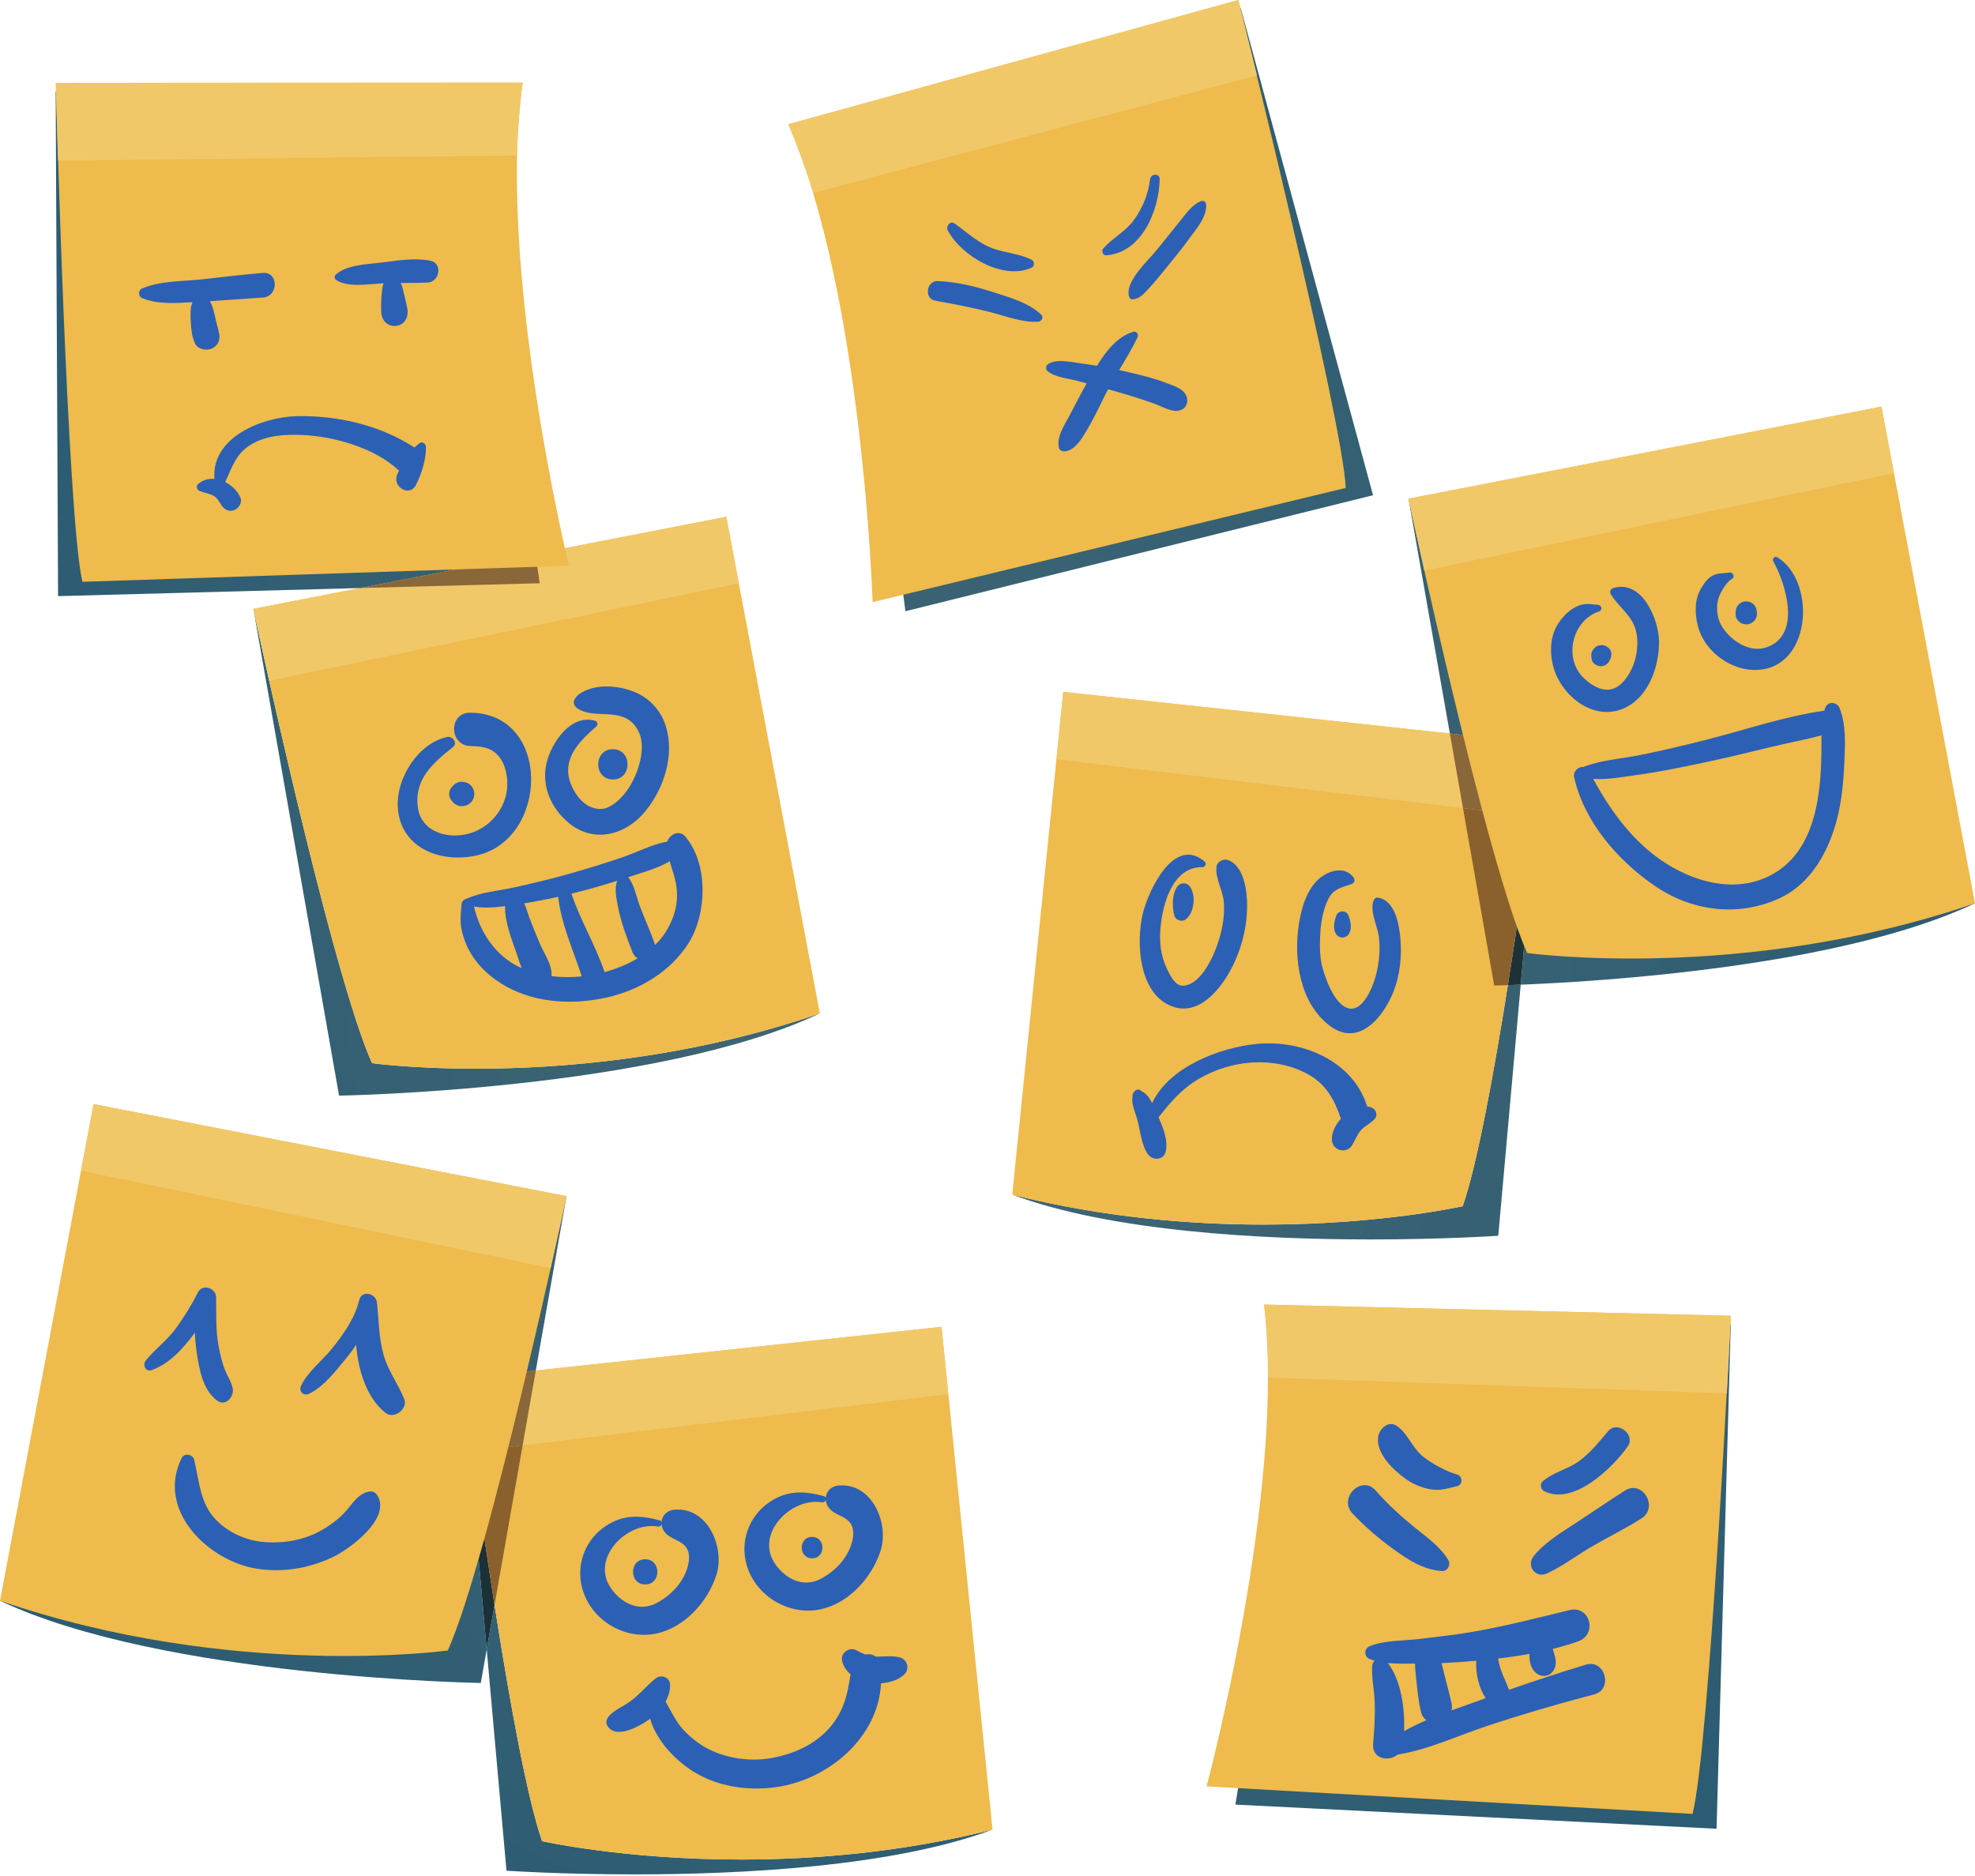 <svg width="100" height="95" viewBox="0 0 100 95" fill="none" xmlns="http://www.w3.org/2000/svg">
<path d="M32.118 94.918C28.344 94.918 25.645 94.732 25.645 94.732L24.643 83.525L25.039 81.275C25.79 86.075 26.684 91.044 27.448 93.235C27.448 93.235 31.558 94.166 37.533 94.166C41.235 94.166 45.653 93.809 50.255 92.651C45.208 94.533 37.55 94.918 32.118 94.918Z" fill="url(#paint0_radial)"/>
<path d="M23.416 69.801C23.416 69.801 25.751 88.368 27.448 93.235C27.448 93.235 38.226 95.677 50.255 92.651L47.672 67.189L23.416 69.801Z" fill="#EEBB4C"/>
<path d="M23.905 73.497C23.601 71.273 23.416 69.801 23.416 69.801L47.672 67.189L48.018 70.6L23.905 73.497Z" fill="#F1C868"/>
<path d="M30.95 80.451C29.871 78.946 31.706 77.041 33.306 77.302C33.402 77.317 33.472 77.259 33.498 77.188C33.516 77.389 33.619 77.593 33.816 77.745C34.121 77.978 34.541 78.052 34.757 78.38C34.919 78.629 34.913 78.947 34.837 79.268C34.637 80.116 33.955 80.822 33.194 81.202C32.332 81.632 31.468 81.174 30.95 80.451ZM33.249 82.718C34.674 82.407 35.831 81.113 36.269 79.769C36.715 78.4 35.867 76.32 34.167 76.45C33.753 76.481 33.521 76.76 33.496 77.071C33.48 77.034 33.447 77.002 33.392 76.988C32.39 76.72 31.532 76.69 30.638 77.298C29.777 77.885 29.292 78.894 29.39 79.93C29.565 81.81 31.458 83.108 33.249 82.718Z" fill="#2C60B5"/>
<path d="M41.62 76.075C41.717 76.091 41.787 76.032 41.813 75.961C41.831 76.162 41.933 76.366 42.131 76.518C42.436 76.752 42.856 76.825 43.071 77.153C43.234 77.402 43.227 77.721 43.152 78.041C42.951 78.889 42.27 79.595 41.509 79.975C40.647 80.405 39.783 79.947 39.265 79.225C38.186 77.719 40.021 75.815 41.62 76.075ZM41.563 81.491C42.989 81.18 44.145 79.886 44.584 78.542C45.03 77.173 44.181 75.093 42.482 75.223C42.068 75.255 41.835 75.533 41.811 75.844C41.795 75.807 41.762 75.775 41.707 75.761C40.705 75.493 39.847 75.463 38.953 76.072C38.091 76.659 37.607 77.667 37.704 78.704C37.88 80.583 39.773 81.881 41.563 81.491Z" fill="#2C60B5"/>
<path d="M41.119 78.913C41.817 78.913 41.817 77.83 41.119 77.83C40.42 77.83 40.42 78.913 41.119 78.913Z" fill="#2C60B5"/>
<path d="M32.668 78.961C31.846 78.961 31.846 80.236 32.668 80.236C33.49 80.236 33.49 78.961 32.668 78.961Z" fill="#2C60B5"/>
<path d="M45.577 83.936C45.168 83.825 44.757 83.898 44.34 83.891C44.197 83.777 44.006 83.747 43.814 83.787C43.666 83.73 43.524 83.656 43.379 83.576C42.998 83.366 42.527 83.708 42.645 84.14C42.716 84.4 42.865 84.615 43.064 84.783C42.911 85.866 42.687 86.788 41.882 87.627C41.119 88.423 40.074 88.854 39.003 89.036C37.977 89.211 36.828 89.048 35.898 88.585C35.402 88.338 34.969 87.992 34.593 87.588C34.205 87.171 33.988 86.647 33.698 86.169C33.844 85.908 33.934 85.622 33.926 85.323C33.916 84.914 33.465 84.772 33.174 85.011C32.641 85.449 32.264 85.965 31.658 86.325C31.298 86.54 30.338 86.996 30.849 87.517C31.324 88.001 32.36 87.419 32.784 87.132C32.829 87.101 32.874 87.069 32.919 87.035C33.231 88.142 34.194 89.141 35.103 89.708C36.338 90.48 37.857 90.698 39.281 90.502C41.941 90.137 44.478 87.985 44.608 85.239C45.072 85.213 45.512 85.06 45.799 84.779C46.071 84.513 45.94 84.035 45.577 83.936Z" fill="#2C60B5"/>
<path d="M86.914 92.608L62.551 91.384C62.551 91.384 65.15 75.748 65.49 70.942C65.735 67.47 77.191 66.988 83.527 66.988C85.958 66.988 87.635 67.059 87.635 67.059L86.914 92.608Z" fill="url(#paint1_radial)"/>
<path d="M87.638 66.629C87.638 66.629 86.544 88.62 85.697 91.855L61.093 90.461C61.093 90.461 65.127 75.404 64.005 66.062L87.638 66.629Z" fill="#EEBB4C"/>
<path d="M64.228 69.758C64.209 68.737 64.117 66.99 64.005 66.062L87.638 66.629C87.638 66.629 87.53 68.852 87.438 70.56L64.228 69.758Z" fill="#F1C868"/>
<path d="M73.014 79.558C73.295 79.578 73.472 79.231 73.333 79.003C72.906 78.305 72.29 77.887 71.662 77.378C70.942 76.794 70.257 76.167 69.644 75.471C68.944 74.676 67.749 75.859 68.478 76.637C69.107 77.308 69.8 77.905 70.545 78.443C71.312 78.996 72.056 79.491 73.014 79.558Z" fill="#2C60B5"/>
<path d="M82.278 75.483C81.464 76 80.662 76.549 79.855 77.08C79.103 77.575 78.232 78.085 77.661 78.793C77.258 79.292 77.748 79.952 78.341 79.673C79.122 79.306 79.837 78.762 80.584 78.326C81.416 77.841 82.29 77.41 83.105 76.898C83.998 76.337 83.172 74.915 82.278 75.483Z" fill="#2C60B5"/>
<path d="M78.173 75.505C79.654 76.274 81.658 74.332 82.42 73.238C82.83 72.65 81.889 71.924 81.427 72.472C80.97 73.013 80.542 73.551 79.969 73.978C79.395 74.406 78.641 74.549 78.11 75.016C77.963 75.145 78.002 75.416 78.173 75.505Z" fill="#2C60B5"/>
<path d="M71.201 74.909C71.566 75.166 72.021 75.354 72.461 75.422C72.949 75.498 73.311 75.364 73.777 75.26C74.079 75.192 74.062 74.745 73.777 74.668C73.239 74.522 72.513 74.123 72.074 73.778C71.513 73.337 71.309 72.635 70.751 72.224C70.307 71.897 69.831 72.357 69.777 72.783C69.671 73.621 70.577 74.472 71.201 74.909Z" fill="#2C60B5"/>
<path d="M73.498 86.613C73.522 86.502 73.524 86.38 73.495 86.247C73.392 85.774 73.261 85.309 73.142 84.84C73.091 84.638 73.044 84.427 72.986 84.22C73.553 84.195 74.12 84.153 74.684 84.105C74.705 84.103 74.726 84.101 74.747 84.099C74.707 84.771 74.894 85.508 75.225 85.994C75.124 86.031 75.023 86.066 74.923 86.103C74.467 86.27 73.984 86.437 73.498 86.613ZM71.647 84.242C71.649 84.507 71.681 84.775 71.709 85.034C71.766 85.583 71.817 86.137 71.945 86.675C71.993 86.876 72.092 87.019 72.218 87.113C71.831 87.279 71.454 87.459 71.096 87.662C71.133 86.503 70.94 85.075 70.27 84.216C70.727 84.26 71.2 84.246 71.647 84.242ZM80.303 84.297C78.993 84.693 77.694 85.12 76.403 85.572L76.403 85.572C76.28 85.212 76.1 84.877 75.979 84.516C75.922 84.343 75.884 84.165 75.85 83.987C76.378 83.926 76.909 83.85 77.438 83.754C77.435 84.058 77.478 84.364 77.646 84.585C78.021 85.08 78.694 84.895 78.769 84.281C78.801 84.021 78.69 83.756 78.624 83.508L78.621 83.501C79.062 83.391 79.494 83.264 79.911 83.114C80.896 82.762 80.514 81.283 79.475 81.534C77.81 81.937 76.18 82.36 74.487 82.649C73.641 82.793 72.79 82.883 71.939 82.99C71.111 83.094 70.162 83.049 69.377 83.35C69.047 83.476 69.044 83.899 69.377 84.025C69.45 84.052 69.524 84.075 69.599 84.096C69.53 84.168 69.483 84.263 69.477 84.369C69.443 84.966 69.582 85.584 69.605 86.184C69.631 86.901 69.583 87.608 69.526 88.322C69.466 89.072 70.306 89.233 70.766 88.853C72.299 88.609 73.829 87.888 75.282 87.406C77.076 86.812 78.89 86.281 80.719 85.803C81.693 85.549 81.269 84.005 80.303 84.297Z" fill="#2C60B5"/>
<path d="M69.39 62.765C63.958 62.765 56.3 62.379 51.253 60.498C55.855 61.655 60.272 62.013 63.974 62.013C69.95 62.013 74.06 61.081 74.06 61.081C74.783 59.006 75.623 54.442 76.348 49.887C76.532 49.881 76.75 49.874 76.999 49.864L75.862 62.578C75.862 62.578 73.164 62.765 69.39 62.765Z" fill="url(#paint2_radial)"/>
<path d="M78.092 37.647C78.092 37.647 75.757 56.214 74.06 61.081C74.06 61.081 63.282 63.523 51.253 60.498L53.836 35.036L78.092 37.647Z" fill="#EEBB4C"/>
<path d="M77.603 41.344C77.907 39.119 78.092 37.647 78.092 37.647L53.836 35.036L53.49 38.446L77.603 41.344Z" fill="#F1C868"/>
<path d="M59.373 50.973C60.864 51.506 62.049 49.772 62.55 48.629C62.926 47.773 63.138 46.849 63.145 45.911C63.151 45.158 63 43.831 62.164 43.548C61.947 43.474 61.637 43.63 61.6 43.868C61.51 44.454 61.911 45.056 61.963 45.653C62.021 46.305 61.912 46.954 61.724 47.576C61.5 48.317 60.852 49.872 59.902 49.915C59.487 49.934 59.222 49.345 59.078 49.041C58.76 48.369 58.694 47.675 58.763 46.947C58.878 45.727 59.388 43.888 60.883 43.912C61.018 43.915 61.108 43.729 60.998 43.634C59.44 42.291 58.144 45.12 57.867 46.249C57.507 47.722 57.652 50.358 59.373 50.973Z" fill="#2C60B5"/>
<path d="M70.909 47.562C70.85 46.848 70.64 45.553 69.743 45.456C69.65 45.447 69.578 45.526 69.549 45.604C69.344 46.161 69.739 46.859 69.812 47.417C69.9 48.084 69.832 48.759 69.663 49.407C69.502 50.026 68.904 51.511 68.05 50.96C67.506 50.608 67.177 49.703 66.995 49.126C66.82 48.569 66.818 47.961 66.843 47.384C66.87 46.774 66.972 46.118 67.237 45.562C67.503 45.002 67.905 44.954 68.434 44.766C68.592 44.71 68.623 44.547 68.525 44.422C68.062 43.83 67.253 44.092 66.778 44.508C66.154 45.056 65.886 46.023 65.765 46.809C65.491 48.571 65.811 50.81 67.344 51.954C68.814 53.051 70.059 51.478 70.558 50.21C70.883 49.383 70.981 48.443 70.909 47.562Z" fill="#2C60B5"/>
<path d="M67.652 46.388C67.557 46.669 67.474 47.023 67.645 47.295C67.798 47.538 68.143 47.538 68.296 47.295C68.467 47.023 68.385 46.669 68.29 46.388C68.183 46.073 67.759 46.073 67.652 46.388Z" fill="#2C60B5"/>
<path d="M59.594 44.917C59.334 45.312 59.349 45.917 59.457 46.352C59.525 46.624 59.892 46.719 60.085 46.518C60.32 46.272 60.386 46.059 60.43 45.726C60.464 45.473 60.404 45.131 60.264 44.917C60.1 44.667 59.758 44.667 59.594 44.917Z" fill="#2C60B5"/>
<path d="M69.43 56.079C69.364 56.054 69.294 56.039 69.224 56.033C68.51 53.715 65.937 52.653 63.661 52.862C61.819 53.031 59.2 54.005 58.336 55.861C58.286 55.769 58.233 55.677 58.175 55.589C58.115 55.499 58.038 55.427 57.957 55.356C57.914 55.314 57.863 55.285 57.806 55.266C57.617 55.033 57.306 55.288 57.345 55.537C57.267 55.873 57.471 56.308 57.559 56.607C57.728 57.178 57.776 57.952 58.117 58.444C58.347 58.775 58.911 58.77 59.02 58.326C59.158 57.758 58.895 57.122 58.661 56.575C59.211 55.889 59.74 55.244 60.504 54.754C61.395 54.184 62.47 53.84 63.525 53.798C64.479 53.76 65.443 53.952 66.275 54.427C67.166 54.936 67.585 55.725 67.894 56.655C67.625 56.947 67.428 57.333 67.437 57.714C67.45 58.266 68.173 58.461 68.463 57.992C68.614 57.749 68.689 57.5 68.873 57.275C68.922 57.214 68.978 57.162 69.035 57.113C69.057 57.098 69.078 57.082 69.098 57.064C69.263 56.937 69.444 56.834 69.588 56.68C69.786 56.468 69.68 56.178 69.43 56.079Z" fill="#2C60B5"/>
<path d="M76.999 49.864L78.092 37.647L73.41 37.143L71.317 25.253L100 45.742C93.189 48.964 81.034 49.704 76.999 49.864Z" fill="url(#paint3_radial)"/>
<path d="M76.347 49.887C76.844 46.767 77.287 43.65 77.603 41.344C77.9 39.166 78.084 37.709 78.091 37.649C78.091 37.649 78.091 37.649 78.091 37.649C78.091 37.649 78.091 37.648 78.091 37.648C78.091 37.648 78.091 37.648 78.091 37.648C78.091 37.648 78.091 37.648 78.091 37.648C78.091 37.648 78.091 37.647 78.092 37.647C78.092 37.647 78.092 37.647 78.092 37.647C78.092 37.647 78.092 37.647 78.092 37.647L76.999 49.864C76.75 49.874 76.532 49.881 76.347 49.887Z" fill="url(#paint4_radial)"/>
<path d="M75.656 49.906L74.075 40.92L77.603 41.344C77.287 43.65 76.844 46.767 76.347 49.887C75.902 49.902 75.656 49.906 75.656 49.906ZM78.091 37.649C78.091 37.649 78.091 37.649 78.091 37.649C78.091 37.649 78.091 37.649 78.091 37.649ZM78.091 37.648C78.091 37.648 78.091 37.648 78.092 37.648C78.091 37.648 78.091 37.648 78.091 37.648ZM78.092 37.648C78.092 37.648 78.092 37.647 78.092 37.647C78.092 37.647 78.092 37.648 78.092 37.648ZM78.092 37.647C78.092 37.647 78.092 37.647 78.092 37.647C78.092 37.647 78.092 37.647 78.092 37.647Z" fill="#8A612D"/>
<path d="M77.603 41.344L74.075 40.92L73.41 37.143L78.092 37.647C78.092 37.647 78.092 37.647 78.092 37.647C78.092 37.647 78.092 37.647 78.092 37.647C78.091 37.647 78.091 37.648 78.091 37.648C78.091 37.648 78.091 37.648 78.091 37.648C78.091 37.648 78.091 37.648 78.091 37.648C78.091 37.648 78.091 37.649 78.091 37.649C78.091 37.649 78.091 37.649 78.091 37.649C78.084 37.709 77.9 39.166 77.603 41.344Z" fill="#8A6739"/>
<path d="M71.317 25.253C71.317 25.253 75.221 43.555 77.326 48.261C77.326 48.261 88.272 49.778 100 45.742L95.263 20.591L71.317 25.253Z" fill="#EEBB4C"/>
<path d="M72.118 28.895C71.626 26.705 71.317 25.253 71.317 25.253L95.263 20.591L95.898 23.96L72.118 28.895Z" fill="#F1C868"/>
<path d="M82.394 35.784C83.529 35.17 84.02 33.668 83.999 32.456C83.98 31.341 83.134 29.334 81.682 29.779C81.555 29.818 81.481 29.971 81.556 30.089C82.041 30.86 82.78 31.239 82.887 32.232C82.974 33.046 82.728 33.949 82.163 34.552C81.534 35.223 80.772 34.891 80.192 34.337C79.151 33.342 79.588 31.424 80.965 30.962C81.15 30.9 81.107 30.65 80.92 30.633C80.488 30.593 80.218 30.52 79.807 30.726C79.408 30.925 79.128 31.222 78.886 31.593C78.388 32.357 78.46 33.492 78.842 34.283C79.476 35.595 80.998 36.54 82.394 35.784Z" fill="#2C60B5"/>
<path d="M80.651 32.917C80.552 33.05 80.563 33.23 80.59 33.383C80.626 33.592 80.856 33.738 81.056 33.738C81.253 33.738 81.431 33.614 81.504 33.434C81.547 33.364 81.572 33.288 81.581 33.203C81.593 33.142 81.593 33.081 81.575 33.015C81.544 32.903 81.472 32.816 81.375 32.755C81.289 32.7 81.197 32.667 81.093 32.667C81.045 32.671 80.998 32.677 80.951 32.687C80.816 32.713 80.728 32.814 80.651 32.917Z" fill="#2C60B5"/>
<path d="M89.26 33.896C91.75 33.503 91.9 29.392 89.991 28.219C89.861 28.139 89.718 28.295 89.788 28.422C90.425 29.577 91.237 32.175 89.433 32.784C88.547 33.083 87.561 32.394 87.149 31.655C86.946 31.291 86.902 30.836 86.976 30.431C87.036 30.108 87.389 29.483 87.688 29.318C87.875 29.215 87.74 28.961 87.552 28.994C87.251 29.047 87.042 28.999 86.743 29.136C86.47 29.262 86.283 29.54 86.134 29.79C85.795 30.36 85.807 31.055 85.963 31.678C86.311 33.075 87.83 34.122 89.26 33.896Z" fill="#2C60B5"/>
<path d="M88.417 31.619C88.561 31.619 88.701 31.561 88.803 31.459C88.871 31.391 88.918 31.311 88.943 31.218C88.969 31.122 88.969 31.025 88.943 30.928C88.939 30.9 88.935 30.871 88.93 30.843C88.905 30.753 88.859 30.674 88.793 30.608C88.694 30.509 88.557 30.452 88.417 30.452C88.321 30.452 88.231 30.477 88.148 30.525C88.04 30.588 87.923 30.714 87.903 30.843C87.899 30.871 87.894 30.9 87.89 30.928C87.867 31.08 87.864 31.211 87.945 31.349C88.042 31.515 88.224 31.619 88.417 31.619Z" fill="#2C60B5"/>
<path d="M92.224 38.117C92.215 38.903 92.166 39.692 92.037 40.468C91.79 41.966 91.193 43.423 89.834 44.224C88.093 45.249 86.016 44.762 84.403 43.754C82.758 42.727 81.579 41.127 80.669 39.443C81.395 39.494 82.174 39.339 82.864 39.246C84.031 39.089 85.188 38.846 86.34 38.602C87.47 38.362 88.593 38.091 89.716 37.817C90.545 37.614 91.4 37.46 92.228 37.239C92.223 37.526 92.228 37.817 92.224 38.117ZM93.153 35.877C93.022 35.528 92.519 35.488 92.404 35.877C92.393 35.915 92.385 35.952 92.376 35.989C90.395 36.267 88.414 36.944 86.481 37.439C85.337 37.732 84.189 38.004 83.031 38.237C82.113 38.422 81.054 38.489 80.172 38.838C79.918 38.814 79.637 39.056 79.705 39.361C80.205 41.612 81.908 43.565 83.765 44.845C85.642 46.138 87.962 46.45 90.055 45.509C91.716 44.763 92.621 43.071 93.038 41.38C93.262 40.471 93.346 39.523 93.386 38.59C93.425 37.671 93.478 36.743 93.153 35.877Z" fill="#2C60B5"/>
<path d="M45.845 30.952C45.845 30.952 43.811 15.232 42.746 10.534C41.681 5.836 62.822 0.412 62.822 0.412L69.521 25.078L45.845 30.952Z" fill="url(#paint5_radial)"/>
<path d="M62.701 1.90735e-06C62.701 1.90735e-06 68.013 21.367 68.138 24.709L44.182 30.491C44.182 30.491 43.69 14.91 39.914 6.292L62.701 1.90735e-06Z" fill="#EEBB4C"/>
<path d="M41.195 9.765C40.882 8.794 40.289 7.148 39.914 6.292L62.701 5.72205e-06C62.701 5.72205e-06 63.24 2.159 63.646 3.821L41.195 9.765Z" fill="#F1C868"/>
<path d="M50.376 14.822C49.45 14.521 48.451 14.27 47.475 14.232C46.913 14.211 46.778 15.117 47.341 15.222C48.272 15.396 49.188 15.565 50.107 15.797C50.901 15.998 51.736 16.341 52.568 16.29C52.743 16.28 52.859 16.064 52.717 15.93C52.088 15.338 51.179 15.082 50.376 14.822Z" fill="#2C60B5"/>
<path d="M61.07 10.355C61.059 10.202 60.922 10.136 60.788 10.193C60.368 10.373 60.073 10.786 59.797 11.134C59.391 11.647 58.972 12.149 58.566 12.662C58.136 13.205 56.929 14.259 57.173 15.035C57.194 15.103 57.262 15.169 57.339 15.162C57.742 15.123 57.938 14.851 58.203 14.569C58.608 14.134 58.971 13.651 59.351 13.194C59.756 12.707 60.137 12.197 60.512 11.685C60.786 11.312 61.104 10.838 61.07 10.355Z" fill="#2C60B5"/>
<path d="M59.062 19.397C58.408 19.143 57.713 18.984 57.032 18.821C56.911 18.792 56.789 18.766 56.667 18.74C56.994 18.195 57.324 17.653 57.595 17.085C57.664 16.941 57.552 16.751 57.379 16.803C56.57 17.046 56 17.787 55.542 18.524C55.273 18.48 55.002 18.438 54.73 18.402C54.248 18.337 53.534 18.163 53.086 18.421C52.962 18.492 52.922 18.691 53.038 18.79C53.406 19.101 54.035 19.157 54.49 19.271C54.668 19.316 54.846 19.363 55.024 19.41C54.714 19.958 54.428 20.518 54.136 21.075C53.883 21.555 53.507 22.091 53.609 22.653C53.638 22.815 53.82 22.883 53.962 22.854C54.463 22.752 54.759 22.234 55.005 21.825C55.332 21.282 55.611 20.709 55.888 20.139C55.957 19.995 56.031 19.853 56.106 19.713C56.262 19.757 56.418 19.801 56.574 19.845C57.225 20.028 57.869 20.232 58.504 20.464C58.914 20.613 59.438 20.963 59.864 20.728C60.018 20.643 60.115 20.466 60.114 20.292C60.111 19.73 59.49 19.562 59.062 19.397Z" fill="#2C60B5"/>
<path d="M56.021 12.928C57.835 12.787 58.685 10.631 58.719 9.082C58.726 8.759 58.269 8.779 58.231 9.082C58.135 9.845 57.867 10.502 57.424 11.127C57.004 11.718 56.345 12.041 55.872 12.568C55.76 12.694 55.825 12.944 56.021 12.928Z" fill="#2C60B5"/>
<path d="M52.232 13.556C52.39 13.485 52.382 13.225 52.232 13.151C51.639 12.856 50.921 12.81 50.292 12.588C49.541 12.323 48.97 11.769 48.335 11.317C48.113 11.159 47.878 11.456 47.987 11.664C48.667 12.959 50.78 14.213 52.232 13.556Z" fill="#2C60B5"/>
<path d="M17.168 55.483L12.829 30.831V30.831C12.829 30.831 12.829 30.832 12.829 30.832C12.829 30.832 12.829 30.832 12.829 30.832C12.838 30.878 13.146 32.317 13.63 34.473C14.884 40.061 17.325 50.458 18.837 53.838C18.837 53.838 20.853 54.118 24.082 54.118C28.377 54.118 34.816 53.623 41.511 51.319C33.26 55.223 17.168 55.483 17.168 55.483Z" fill="url(#paint6_radial)"/>
<path d="M12.829 30.831C12.829 30.831 16.732 49.133 18.837 53.838C18.837 53.838 29.783 55.356 41.511 51.319L36.775 26.169L12.829 30.831Z" fill="#EEBB4C"/>
<path d="M13.63 34.473C13.138 32.282 12.829 30.831 12.829 30.831L36.775 26.169L37.409 29.537L13.63 34.473Z" fill="#F1C868"/>
<path d="M23.808 36.091C22.717 36.082 22.724 37.738 23.808 37.778C24.342 37.797 24.802 37.826 25.192 38.228C25.524 38.57 25.656 39.087 25.683 39.549C25.754 40.756 24.933 41.861 23.793 42.199C22.693 42.526 21.308 42.14 21.153 40.862C20.98 39.437 21.932 38.633 22.934 37.833C23.192 37.626 22.908 37.26 22.636 37.32C21.097 37.659 19.96 39.572 20.159 41.081C20.416 43.025 22.374 43.695 24.103 43.326C27.792 42.54 27.949 36.124 23.808 36.091Z" fill="#2C60B5"/>
<path d="M28.818 41.688C30.085 42.72 31.686 42.284 32.668 41.091C33.617 39.939 34.166 38.247 33.715 36.779C33.49 36.045 32.963 35.431 32.268 35.103C31.421 34.703 30.107 34.578 29.319 35.157C29.223 35.227 29.168 35.302 29.103 35.399C28.992 35.564 29.082 35.763 29.225 35.865C29.796 36.275 30.712 36.076 31.384 36.255C31.854 36.38 32.132 36.645 32.328 37.031C32.709 37.78 32.393 38.958 31.92 39.767C31.694 40.154 31.356 40.536 31.02 40.753C30.643 40.995 30.359 41.026 29.952 40.882C29.408 40.689 28.949 39.989 28.814 39.422C28.544 38.289 29.447 37.432 30.2 36.784C30.3 36.697 30.242 36.528 30.124 36.495C28.881 36.155 27.919 37.622 27.676 38.63C27.394 39.802 27.909 40.947 28.818 41.688Z" fill="#2C60B5"/>
<path d="M22.903 40.586C22.919 40.605 22.936 40.625 22.954 40.643C23.062 40.752 23.235 40.837 23.392 40.825L23.397 40.824C23.566 40.811 23.712 40.766 23.835 40.643C23.95 40.528 24.016 40.369 24.016 40.206C24.016 40.042 23.95 39.883 23.835 39.768C23.712 39.645 23.566 39.6 23.397 39.587L23.392 39.586C23.28 39.587 23.176 39.615 23.08 39.671C23.017 39.708 22.969 39.753 22.927 39.803C22.689 40.012 22.681 40.367 22.903 40.586Z" fill="#2C60B5"/>
<path d="M31.032 39.473C32.021 39.473 32.021 37.94 31.032 37.94C30.043 37.94 30.043 39.473 31.032 39.473Z" fill="#2C60B5"/>
<path d="M33.694 47.214C33.543 47.449 33.365 47.661 33.168 47.855C32.944 47.176 32.64 46.527 32.387 45.859C32.218 45.411 32.116 44.796 31.806 44.42C32.484 44.193 33.282 43.989 33.907 43.615C34.077 44.172 34.282 44.703 34.281 45.329C34.28 46.008 34.058 46.646 33.694 47.214ZM30.61 49.227C30.151 47.86 29.389 46.622 28.934 45.254C28.997 45.238 29.061 45.224 29.124 45.208C29.842 45.029 30.552 44.823 31.256 44.599C31.09 45.01 31.218 45.514 31.297 45.944C31.438 46.709 31.745 47.486 32.021 48.212C32.078 48.36 32.172 48.465 32.284 48.531C31.762 48.843 31.184 49.07 30.61 49.227ZM27.925 49.432C27.977 48.859 27.529 48.266 27.323 47.76C27.145 47.321 26.958 46.887 26.794 46.442C26.714 46.225 26.645 45.973 26.544 45.744C27.12 45.652 27.692 45.541 28.261 45.413C28.421 46.827 29.024 48.099 29.455 49.444C28.95 49.496 28.432 49.495 27.925 49.432ZM24.002 45.905C24.507 45.999 25.057 45.952 25.576 45.885C25.54 46.658 25.938 47.645 26.149 48.258C26.223 48.475 26.306 48.757 26.418 49.027C26.388 49.014 26.359 49.002 26.33 48.989C25.107 48.422 24.288 47.208 24.002 45.905ZM34.717 42.382C34.392 41.99 33.915 42.251 33.773 42.632C33.732 42.631 33.689 42.634 33.644 42.644C32.927 42.804 32.221 43.171 31.524 43.41C30.643 43.712 29.752 43.985 28.857 44.24C27.922 44.506 26.973 44.732 26.024 44.941C25.249 45.111 24.379 45.171 23.652 45.501C23.514 45.526 23.382 45.635 23.369 45.794C23.33 46.286 23.273 46.667 23.39 47.163C23.486 47.568 23.651 47.976 23.869 48.329C24.298 49.023 24.936 49.573 25.646 49.963C27.171 50.803 29.02 50.885 30.691 50.519C32.348 50.156 33.93 49.225 34.852 47.777C35.795 46.296 35.873 43.781 34.717 42.382Z" fill="#2C60B5"/>
<path d="M2.94 30.188L2.819 4.628C2.819 4.628 3.282 4.62 4.074 4.62C8.72 4.62 24.673 4.919 24.866 9.03C25.05 12.938 26.557 24.021 27.117 28.049L18.234 29.778L2.94 30.188Z" fill="url(#paint7_radial)"/>
<path d="M18.234 29.778L27.117 28.049C27.246 28.981 27.325 29.535 27.325 29.535L18.234 29.778Z" fill="#8A6739"/>
<path d="M2.826 4.198C2.826 4.198 3.403 26.209 4.174 29.462L28.805 28.647C28.805 28.647 25.124 13.499 26.465 4.186L2.826 4.198Z" fill="#EEBB4C"/>
<path d="M26.156 7.875C26.199 6.856 26.332 5.111 26.465 4.186L2.826 4.199C2.826 4.199 2.881 6.423 2.934 8.133L26.156 7.875Z" fill="#F1C868"/>
<path d="M21.793 13.205C21.004 13.045 20.129 13.193 19.341 13.293C18.61 13.386 17.579 13.395 17 13.906C16.91 13.985 16.941 14.135 17.037 14.192C17.668 14.569 18.642 14.384 19.341 14.351C19.369 14.35 19.397 14.35 19.425 14.349C19.344 14.546 19.337 14.781 19.318 15.002C19.294 15.276 19.29 15.559 19.304 15.834C19.322 16.201 19.596 16.508 19.978 16.508C20.445 16.508 20.707 16.08 20.628 15.655C20.583 15.412 20.53 15.167 20.467 14.929C20.415 14.73 20.38 14.513 20.29 14.33C20.742 14.327 21.193 14.327 21.643 14.311C22.255 14.288 22.438 13.336 21.793 13.205Z" fill="#2C60B5"/>
<path d="M10.791 17.617C11.135 17.415 11.181 17.03 11.033 16.693C11.133 16.92 11.026 16.592 11.009 16.529C10.964 16.364 10.925 16.199 10.888 16.033C10.831 15.778 10.766 15.485 10.626 15.252C11.521 15.197 12.417 15.126 13.312 15.067C14.112 15.014 14.11 13.755 13.312 13.821C12.283 13.905 11.259 14.032 10.233 14.145C9.244 14.254 8.098 14.214 7.177 14.617C7 14.694 6.996 15.012 7.177 15.088C7.962 15.42 8.893 15.353 9.744 15.303C9.622 15.599 9.643 15.974 9.658 16.277C9.678 16.659 9.711 17.021 9.866 17.375C10.015 17.712 10.501 17.787 10.791 17.617Z" fill="#2C60B5"/>
<path d="M21.248 22.44C21.157 22.506 21.072 22.583 20.989 22.665C19.259 21.532 17.068 21.026 15.017 21.076C13.279 21.119 10.696 22.133 10.857 24.252C10.562 24.226 10.268 24.299 10.028 24.518C9.899 24.636 9.985 24.814 10.121 24.87C10.34 24.96 10.583 24.984 10.792 25.093C11.012 25.208 11.098 25.416 11.23 25.61C11.361 25.803 11.579 25.912 11.814 25.847C12.062 25.779 12.282 25.472 12.176 25.211C12.041 24.879 11.749 24.587 11.406 24.413C11.749 23.658 11.935 22.987 12.701 22.516C13.461 22.049 14.421 21.99 15.289 22.026C16.894 22.091 18.973 22.679 20.171 23.805L20.204 23.834C20.175 23.895 20.146 23.956 20.118 24.016C19.835 24.643 20.736 25.197 21.056 24.564C21.343 24.001 21.585 23.257 21.565 22.622C21.56 22.476 21.384 22.341 21.248 22.44Z" fill="#2C60B5"/>
<path d="M24.344 85.225C24.344 85.225 8.251 84.965 0 81.061L28.683 60.573L27.129 69.401L23.416 69.801L24.643 83.525L24.344 85.225Z" fill="url(#paint8_radial)"/>
<path d="M24.643 83.525L23.416 69.801V69.801C23.416 69.801 23.416 69.801 23.416 69.801C23.416 69.801 23.416 69.801 23.416 69.802C23.416 69.802 23.416 69.802 23.416 69.802C23.422 69.849 23.606 71.309 23.905 73.497C24.195 75.616 24.591 78.415 25.039 81.275L24.643 83.525Z" fill="url(#paint9_radial)"/>
<path d="M25.039 81.275C24.591 78.415 24.195 75.616 23.905 73.497L26.462 73.19L25.039 81.275ZM23.416 69.802C23.416 69.802 23.416 69.802 23.416 69.802C23.416 69.802 23.416 69.802 23.416 69.802ZM23.416 69.801V69.801V69.801Z" fill="#8A612D"/>
<path d="M23.905 73.497C23.606 71.309 23.422 69.849 23.416 69.802C23.416 69.802 23.416 69.802 23.416 69.802C23.416 69.801 23.416 69.801 23.416 69.801C23.416 69.801 23.416 69.801 23.416 69.801V69.801L27.129 69.401L26.462 73.19L23.905 73.497Z" fill="#8A6739"/>
<path d="M28.683 60.573C28.683 60.573 24.779 78.875 22.675 83.58C22.675 83.58 11.728 85.097 0 81.061L4.737 55.91L28.683 60.573Z" fill="#EEBB4C"/>
<path d="M27.882 64.215C28.374 62.024 28.683 60.573 28.683 60.573L4.737 55.91L4.102 59.279L27.882 64.215Z" fill="#F1C868"/>
<path d="M9.866 67.486C9.882 67.825 9.913 68.162 9.962 68.495C10.086 69.335 10.273 70.4 10.997 70.929C11.417 71.236 11.86 70.732 11.785 70.323C11.724 69.992 11.537 69.726 11.409 69.418C11.246 69.025 11.152 68.605 11.072 68.189C10.912 67.365 10.956 66.528 10.944 65.695C10.938 65.225 10.251 64.99 10.023 65.445C9.706 66.077 9.333 66.677 8.919 67.25C8.471 67.87 7.855 68.312 7.381 68.896C7.213 69.102 7.361 69.487 7.665 69.384C8.538 69.09 9.262 68.317 9.866 67.486Z" fill="#2C60B5"/>
<path d="M20.465 70.843C20.146 70.055 19.646 69.42 19.413 68.579C19.174 67.716 19.182 66.848 19.087 65.968C19.035 65.484 18.314 65.306 18.185 65.845C17.967 66.76 17.383 67.579 16.803 68.3C16.31 68.913 15.574 69.465 15.241 70.182C15.114 70.454 15.368 70.709 15.641 70.582C16.402 70.227 17.031 69.382 17.557 68.747C17.73 68.537 17.887 68.323 18.033 68.104C18.143 69.459 18.601 70.846 19.536 71.557C19.964 71.883 20.666 71.339 20.465 70.843Z" fill="#2C60B5"/>
<path d="M18.765 75.525C18.204 75.579 17.917 76.041 17.586 76.438C17.231 76.864 16.802 77.186 16.327 77.464C15.447 77.979 14.43 78.162 13.421 78.093C12.49 78.028 11.585 77.628 10.934 76.961C10.116 76.123 10.095 74.984 9.828 73.918C9.759 73.639 9.332 73.565 9.198 73.835C7.887 76.478 10.547 79.045 12.992 79.436C14.316 79.647 15.637 79.425 16.843 78.854C17.715 78.442 19.823 76.889 19.104 75.719C19.036 75.61 18.901 75.512 18.765 75.525Z" fill="#2C60B5"/>
<defs>
<radialGradient id="paint0_radial" cx="0" cy="0" r="1" gradientUnits="userSpaceOnUse" gradientTransform="translate(48.637 50.565) scale(54.522)">
<stop stop-color="#426673"/>
<stop offset="1" stop-color="#2C5C73"/>
</radialGradient>
<radialGradient id="paint1_radial" cx="0" cy="0" r="1" gradientUnits="userSpaceOnUse" gradientTransform="translate(48.637 50.565) scale(54.522)">
<stop stop-color="#426673"/>
<stop offset="1" stop-color="#2C5C73"/>
</radialGradient>
<radialGradient id="paint2_radial" cx="0" cy="0" r="1" gradientUnits="userSpaceOnUse" gradientTransform="translate(48.637 50.565) scale(54.522)">
<stop stop-color="#426673"/>
<stop offset="1" stop-color="#2C5C73"/>
</radialGradient>
<radialGradient id="paint3_radial" cx="0" cy="0" r="1" gradientUnits="userSpaceOnUse" gradientTransform="translate(48.637 50.565) scale(54.522)">
<stop stop-color="#426673"/>
<stop offset="1" stop-color="#2C5C73"/>
</radialGradient>
<radialGradient id="paint4_radial" cx="0" cy="0" r="1" gradientUnits="userSpaceOnUse" gradientTransform="translate(48.637 50.565) scale(54.522)">
<stop stop-color="#253336"/>
<stop offset="1" stop-color="#172F37"/>
</radialGradient>
<radialGradient id="paint5_radial" cx="0" cy="0" r="1" gradientUnits="userSpaceOnUse" gradientTransform="translate(48.637 50.565) scale(54.522)">
<stop stop-color="#426673"/>
<stop offset="1" stop-color="#2C5C73"/>
</radialGradient>
<radialGradient id="paint6_radial" cx="0" cy="0" r="1" gradientUnits="userSpaceOnUse" gradientTransform="translate(48.637 50.565) scale(54.522)">
<stop stop-color="#426673"/>
<stop offset="1" stop-color="#2C5C73"/>
</radialGradient>
<radialGradient id="paint7_radial" cx="0" cy="0" r="1" gradientUnits="userSpaceOnUse" gradientTransform="translate(48.637 50.565) scale(54.522)">
<stop stop-color="#426673"/>
<stop offset="1" stop-color="#2C5C73"/>
</radialGradient>
<radialGradient id="paint8_radial" cx="0" cy="0" r="1" gradientUnits="userSpaceOnUse" gradientTransform="translate(48.637 50.565) scale(54.522)">
<stop stop-color="#426673"/>
<stop offset="1" stop-color="#2C5C73"/>
</radialGradient>
<radialGradient id="paint9_radial" cx="0" cy="0" r="1" gradientUnits="userSpaceOnUse" gradientTransform="translate(48.637 50.565) scale(54.522)">
<stop stop-color="#253336"/>
<stop offset="1" stop-color="#172F37"/>
</radialGradient>
</defs>
</svg>
